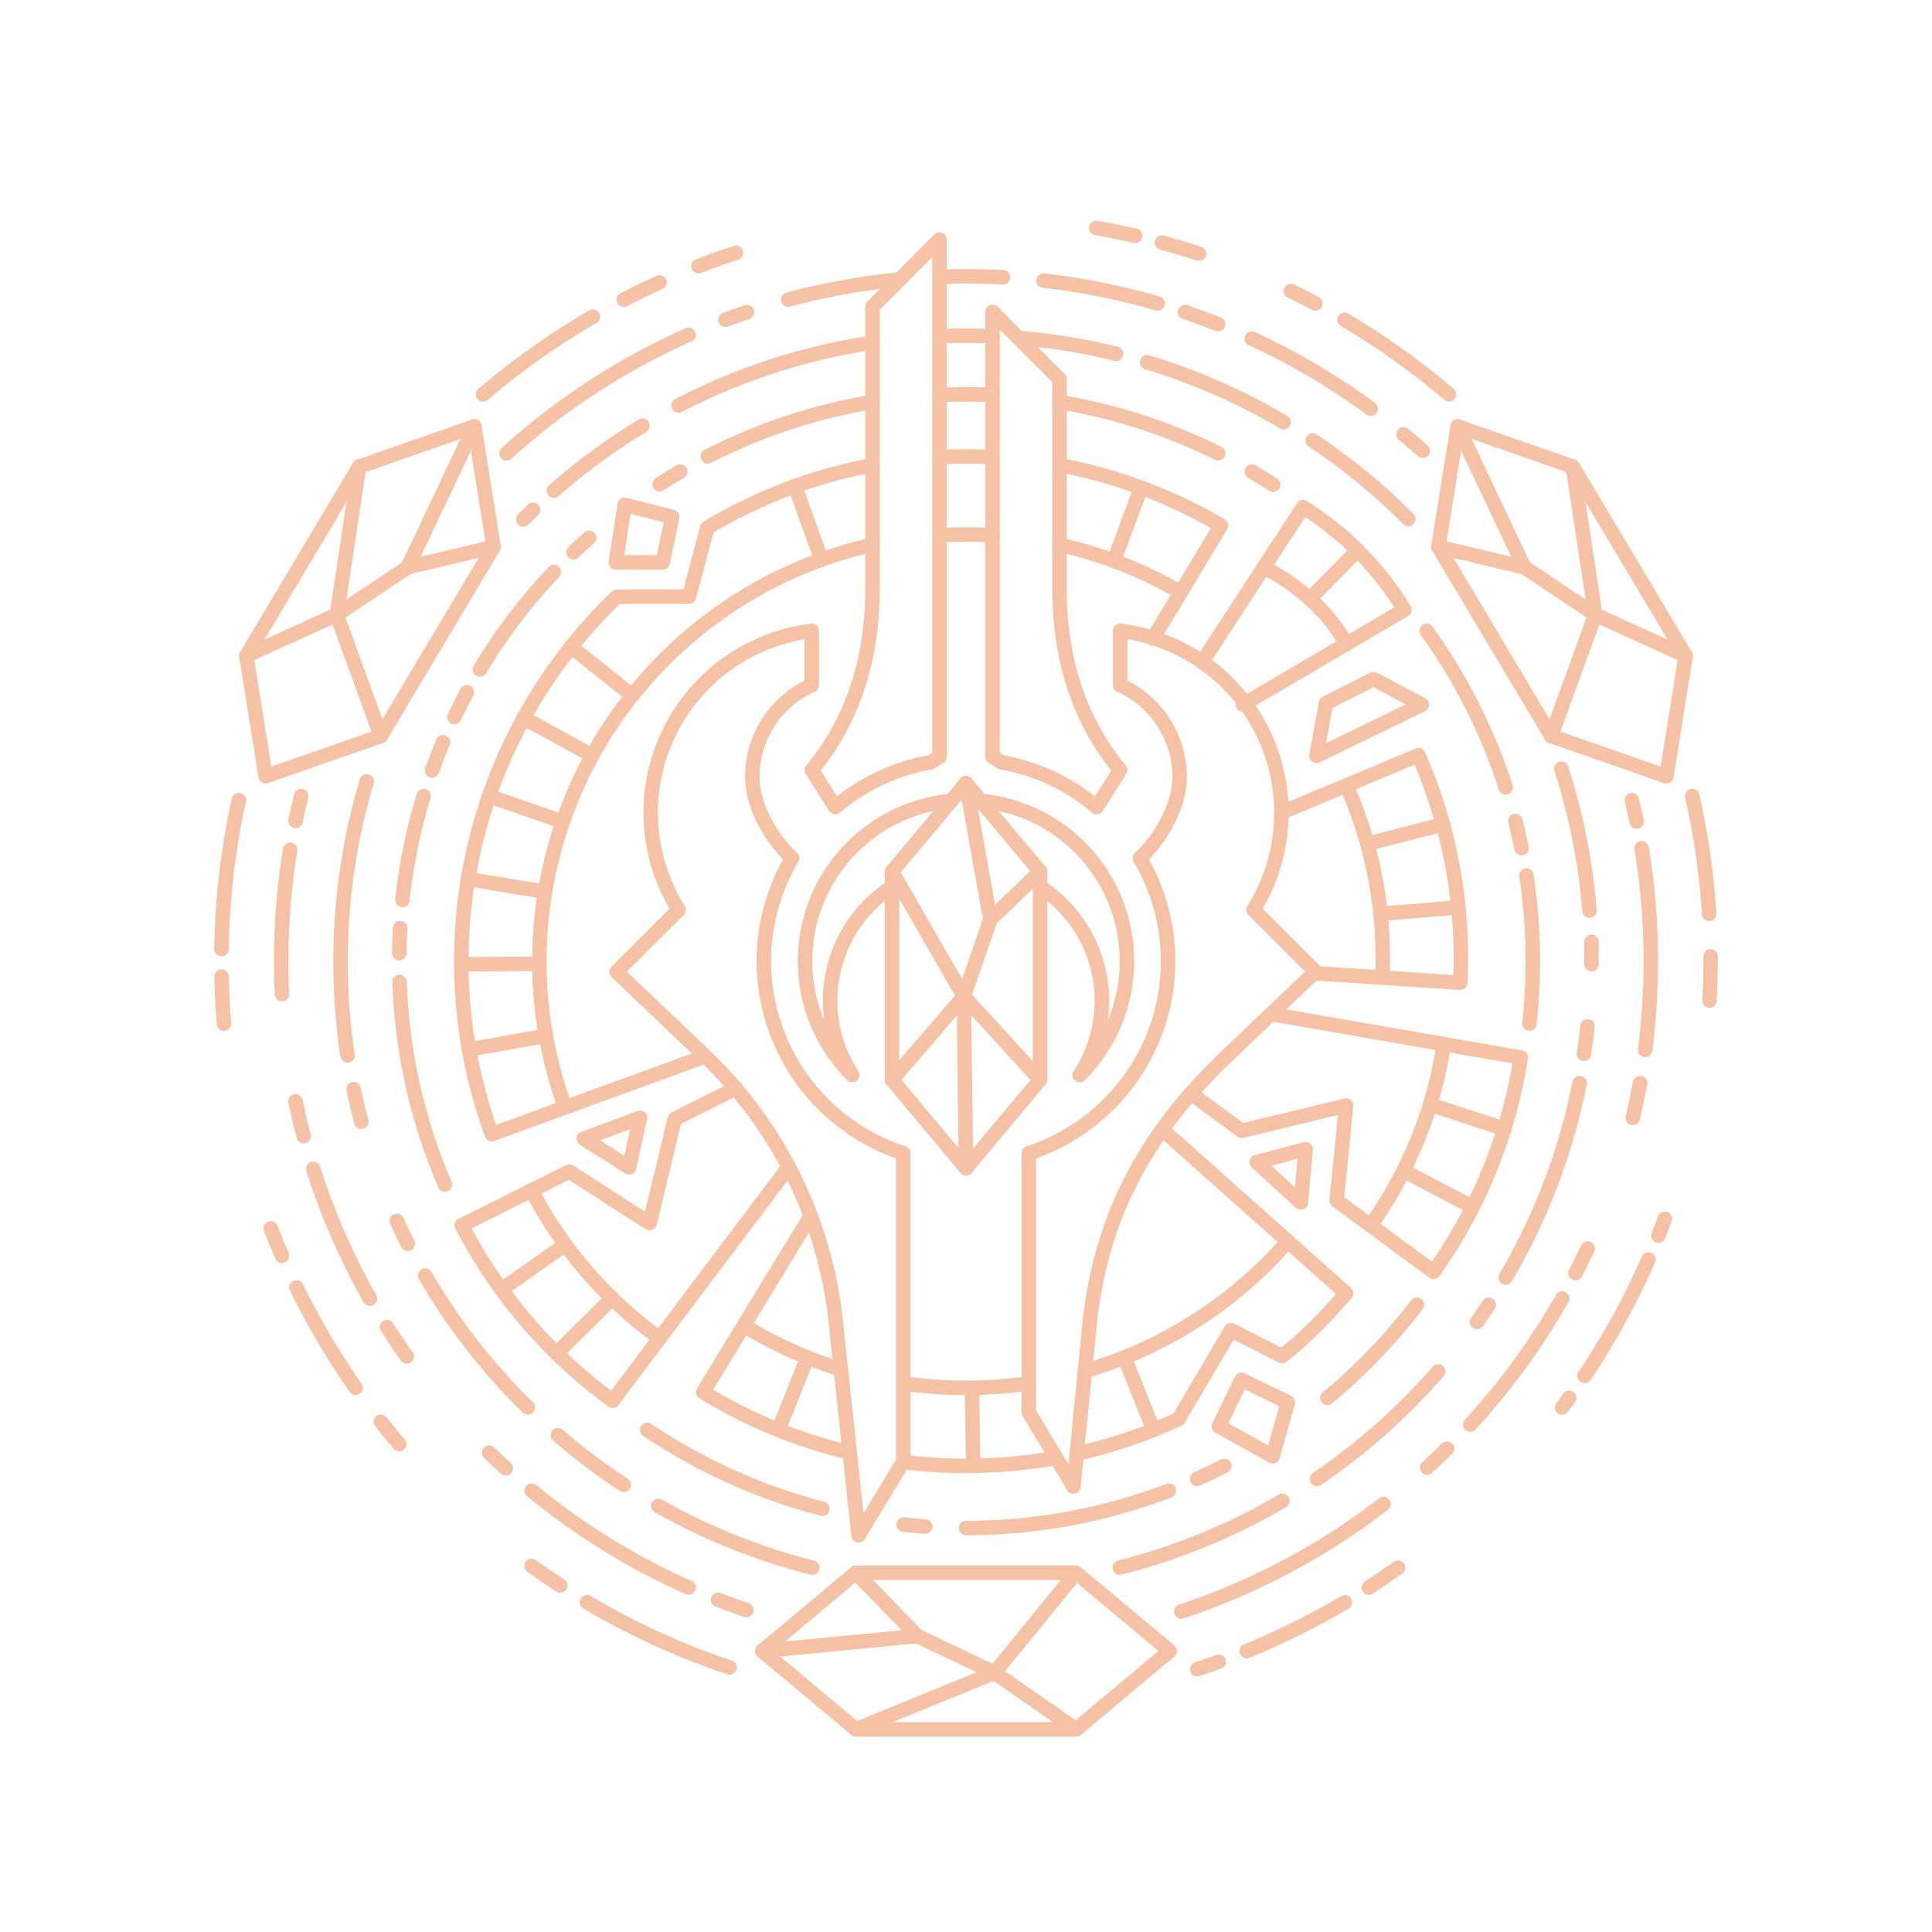 <svg xmlns="http://www.w3.org/2000/svg" viewBox="0 0 800 800"><defs><style>.a{fill:none;stroke:#f5c2a6;stroke-linecap:round;stroke-linejoin:round;stroke-width:6px;}</style></defs><title>WOW-crest</title><path class="a" d="M273.13,554.16a176,176,0,0,1-50.69-56.95q-1.2-2.13-2.33-4.29"/><line class="a" x1="207.61" y1="533.96" x2="234.05" y2="515.38"/><line class="a" x1="230.47" y1="560.36" x2="253.01" y2="538.09"/><polygon class="a" points="241.74 471.5 260.5 483.38 265 462.87 241.74 471.5"/><path class="a" d="M597.87,432.32a175.93,175.93,0,0,1-27.54,71.08q-1.35,2-2.76,4"/><line class="a" x1="609.79" y1="499.83" x2="581.2" y2="484.78"/><line class="a" x1="622.86" y1="467.45" x2="592.75" y2="457.55"/><polygon class="a" points="538.64 497.96 540.65 475.84 520.35 481.2 538.64 497.96"/><path class="a" d="M557.52,325.22a176.15,176.15,0,0,1,15,74.74c0,1.63-.08,3.26-.16,4.88"/><line class="a" x1="603.9" y1="375.71" x2="571.7" y2="378.41"/><line class="a" x1="597.48" y1="341.38" x2="566.77" y2="349.25"/><path class="a" d="M122.37,339.94q1.08-5.19,2.35-10.32"/><path class="a" d="M116.74,411.59q-.33-6.75-.32-13.59a286.55,286.55,0,0,1,3.73-46.15"/><path class="a" d="M125.77,470.48q-1.89-7.14-3.41-14.43"/><path class="a" d="M153.2,537.77A281.58,281.58,0,0,1,129.7,484"/><path class="a" d="M168.37,561.64q-4.22-6-8.14-12.14"/><path class="a" d="M209.43,608q-3.5-3.18-6.89-6.47"/><path class="a" d="M285.14,657.36a283.4,283.4,0,0,1-65-40.14"/><path class="a" d="M309,666.68q-5.9-2-11.68-4.24"/><path class="a" d="M572.87,622.82a283.11,283.11,0,0,1-83.75,44.48"/><path class="a" d="M646.85,537.68a284.38,284.38,0,0,1-38.08,52.24"/><path class="a" d="M657.4,517q-2.39,5.15-5,10.18"/><path class="a" d="M599.13,599.91q-4,4-8.22,7.79"/><path class="a" d="M679.1,448.5q-1.32,7.31-3,14.47"/><path class="a" d="M679.75,351.25a287.27,287.27,0,0,1,1.47,83.5"/><path class="a" d="M675.71,331.36q1,4.38,2,8.81"/><path class="a" d="M581.2,179.85q4,3.33,7.9,6.82"/><path class="a" d="M518.34,140.22a282.87,282.87,0,0,1,49.23,29"/><path class="a" d="M490.7,129.23q6.94,2.34,13.73,5"/><path class="a" d="M432.08,116.21a283.6,283.6,0,0,1,47.25,9.45"/><path class="a" d="M300.37,132.41c2.95-1.1,5.93-2.17,8.93-3.18"/><path class="a" d="M209.7,187.74a283.9,283.9,0,0,1,75.44-49.1"/><path class="a" d="M143.93,437.06a261,261,0,0,1,7.93-113.51"/><path class="a" d="M149.61,464.48q-1.77-6.68-3.18-13.49"/><path class="a" d="M168.85,515q-2.37-4.67-4.55-9.45"/><path class="a" d="M209.43,573.4a260,260,0,0,1-33.37-45.19"/><path class="a" d="M218.53,582.8q-4.67-4.59-9.1-9.4"/><path class="a" d="M258.32,614.85A259.08,259.08,0,0,1,231,594.26"/><path class="a" d="M336.32,649.11a257.2,257.2,0,0,1-63.73-25.56"/><path class="a" d="M531,621.48a257.58,257.58,0,0,1-67.35,27.64"/><path class="a" d="M595.5,567.89a260.12,260.12,0,0,1-50.14,44.5"/><path class="a" d="M616.46,540.27q-2.37,3.6-4.86,7.12"/><path class="a" d="M654.08,448.5A257.26,257.26,0,0,1,623.47,529"/><path class="a" d="M657.39,425q-.63,5.7-1.51,11.34"/><path class="a" d="M659,390c0,1.66,0,3.33,0,5q0,2.1,0,4.2"/><path class="a" d="M646.52,318.36a257.75,257.75,0,0,1,11.65,58.7"/><path class="a" d="M543.55,182.38a260.64,260.64,0,0,1,39.59,32.48"/><path class="a" d="M475,150a257.57,257.57,0,0,1,56.53,24.81"/><path class="a" d="M229.35,203.17a258.73,258.73,0,0,1,36.7-26.88"/><path class="a" d="M216.65,215.07q2-2,4.09-4"/><path class="a" d="M91.71,393a309.6,309.6,0,0,1,7.18-61.64"/><path class="a" d="M92.74,423.85q-.8-9.64-1-19.44"/><path class="a" d="M116.75,520q-2.41-5.61-4.63-11.34"/><path class="a" d="M147.28,574.68a307.91,307.91,0,0,1-24.5-41.56"/><path class="a" d="M165.29,598q-3.9-4.56-7.61-9.28"/><path class="a" d="M232,656.56q-6-3.93-11.86-8.12"/><path class="a" d="M302.08,690.45a306.06,306.06,0,0,1-59-27"/><path class="a" d="M504.67,688.11q-4.47,1.6-9,3.09"/><path class="a" d="M556.88,663.49a308.13,308.13,0,0,1-40.61,20.16"/><path class="a" d="M578.94,649.12q-6,4.26-12.15,8.25"/><path class="a" d="M649.76,578.83c-1,1.33-1.94,2.66-2.93,4"/><path class="a" d="M682.6,521.49a307.78,307.78,0,0,1-26.49,48.25"/><path class="a" d="M689.39,504.65q-1.3,3.54-2.69,7"/><path class="a" d="M708.32,396c0,.66,0,1.33,0,2q0,8.22-.43,16.33"/><path class="a" d="M700.72,329.63a308.19,308.19,0,0,1,7,48.78"/><path class="a" d="M556.72,132.42A309.45,309.45,0,0,1,600,163.28"/><path class="a" d="M534.51,120.48q5.16,2.51,10.2,5.19"/><path class="a" d="M481.14,100.46q7.77,2.12,15.36,4.62"/><path class="a" d="M453.92,94.38q8.15,1.44,16.13,3.29"/><path class="a" d="M289.23,110.21q7.72-3,15.51-5.52"/><path class="a" d="M258.33,124.08q7.28-3.78,14.79-7.18"/><path class="a" d="M200.05,163.29a309.39,309.39,0,0,1,45.44-32.17"/><path class="a" d="M340.5,624.75A238,238,0,0,1,268,592.09"/><path class="a" d="M383.14,632.11q-4.5-.32-8.95-.8"/><path class="a" d="M484,617.23a234.19,234.19,0,0,1-84,15.48"/><path class="a" d="M506.94,607q-5.55,2.85-11.27,5.4"/><path class="a" d="M586.69,540.27a236,236,0,0,1-37.05,38.56"/><path class="a" d="M632.05,362.55a237.6,237.6,0,0,1,1.25,61.3"/><path class="a" d="M627.47,339.94q1.42,5.56,2.57,11.24"/><path class="a" d="M590.77,261.23a234.12,234.12,0,0,1,32.7,64.8"/><path class="a" d="M518.34,195.26q4.49,2.63,8.85,5.44"/><path class="a" d="M273.12,200.5q4.22-2.7,8.54-5.23"/><path class="a" d="M237.45,228.69q3.21-3.09,6.53-6"/><path class="a" d="M198.74,277.17a235.12,235.12,0,0,1,30.61-40.31"/><path class="a" d="M188.12,296.9q2.48-5.19,5.21-10.24"/><path class="a" d="M178.89,319.08q2.12-5.94,4.55-11.74"/><path class="a" d="M166.64,372.66a233,233,0,0,1,8.77-43"/><path class="a" d="M165.31,394.67q.08-5.21.37-10.36"/><path class="a" d="M184.22,490.5a233.54,233.54,0,0,1-18.78-83.9"/><path class="a" d="M454.12,334.21l9.7-15.34c-17.72-21.46-25.1-47.27-25.1-75.1V157L411,129.23V313.41l3.57,2.2A83.33,83.33,0,0,1,454.12,334.21Z"/><path class="a" d="M519.05,376.73h0a75.84,75.84,0,0,0-55.21-115.51v22.48a41.63,41.63,0,0,1,24.61,38c0,12.15-7.8,25.65-16.47,33.63A83.67,83.67,0,0,1,426,477.53V584.82l18.49,30.72,6.94-69.71c5.56-46.33,25.76-79.17,56.82-108.74l36.44-34.7Z"/><path class="a" d="M385.45,315.61l3.57-2.2V99.23L361.28,127V243.77c0,27.83-7.38,53.64-25.1,75.1l9.7,15.34A83.33,83.33,0,0,1,385.45,315.61Z"/><path class="a" d="M291.74,437.09a178.26,178.26,0,0,1,54.53,112l9.23,86.65L374,605.27V477.53A83.67,83.67,0,0,1,328,355.32c-8.67-8-16.47-21.48-16.47-33.63a41.63,41.63,0,0,1,24.61-38V261.23A75.84,75.84,0,0,0,281,376.74h0L255.3,402.39l36.44,34.7"/><polygon class="a" points="430.65 447.1 430.65 360.9 400 324.27 369.35 360.9 369.35 447.1 400 483.73 430.65 447.1"/><polyline class="a" points="400 324.27 410.08 380.75 430.65 360.9"/><polyline class="a" points="369.35 360.9 399.09 412.6 410.08 380.75"/><polyline class="a" points="430.65 447.1 399.09 412.6 369.35 447.1"/><line class="a" x1="399.09" y1="412.6" x2="400" y2="483.73"/><polygon class="a" points="445.59 651.23 354.41 651.23 315.65 683.65 354.41 716.08 445.59 716.08 484.35 683.65 445.59 651.23"/><polyline class="a" points="315.65 683.65 379.86 677.45 354.41 651.23"/><polyline class="a" points="354.41 716.08 411.78 692.64 379.86 677.45"/><polyline class="a" points="445.59 651.23 411.78 692.64 445.59 716.08"/><polygon class="a" points="157.68 304.77 204.41 226.46 196.42 176.57 148.72 193.24 102 271.54 109.98 321.44 157.68 304.77"/><polyline class="a" points="196.42 176.57 168.85 234.89 204.41 226.46"/><polyline class="a" points="148.72 193.24 139.45 254.51 168.85 234.89"/><polyline class="a" points="157.68 304.77 139.45 254.51 102 271.54"/><polygon class="a" points="642.32 304.77 595.59 226.46 603.58 176.57 651.28 193.24 698 271.54 690.02 321.44 642.32 304.77"/><polyline class="a" points="603.58 176.57 631.15 234.89 595.59 226.46"/><polyline class="a" points="651.28 193.24 660.55 254.51 631.15 234.89"/><polyline class="a" points="642.32 304.77 660.55 254.51 698 271.54"/><line class="a" x1="226.02" y1="428.92" x2="194.2" y2="434.57"/><line class="a" x1="223.29" y1="399.1" x2="190.98" y2="399.3"/><line class="a" x1="225.65" y1="369.25" x2="193.76" y2="363.99"/><line class="a" x1="233" y1="340.23" x2="202.47" y2="329.66"/><line class="a" x1="245.15" y1="312.86" x2="216.84" y2="297.29"/><line class="a" x1="261.75" y1="287.94" x2="236.47" y2="267.81"/><line class="a" x1="340.15" y1="231.73" x2="329.21" y2="201.33"/><line class="a" x1="461.26" y1="232.25" x2="472.46" y2="201.94"/><line class="a" x1="334.36" y1="562.08" x2="322.36" y2="592.09"/><line class="a" x1="402.48" y1="574.71" x2="402.94" y2="607.02"/><path class="a" d="M523.3,234.94s23,10.73,34.08,31.75"/><line class="a" x1="562.12" y1="227.88" x2="542.38" y2="247.98"/><line class="a" x1="477.61" y1="592.09" x2="465.64" y2="562.08"/><polygon class="a" points="278.33 214.06 258.67 209 255 232.89 274.39 232.86 278.33 214.06"/><polygon class="a" points="514.06 571.33 504.67 590.58 527 603 533.26 580.67 514.06 571.33"/><polygon class="a" points="549.07 291.15 568.78 281.22 588.75 291.79 545.09 313.02 549.07 291.15"/><path class="a" d="M526.32,419.9l103.39,18a208.26,208.26,0,0,1-32.47,83.44q-1.79,2.67-3.63,5.28l-40.12-29.48,3.88-39.34-43.2,10.45-21-15.44"/><path class="a" d="M326.53,483.27,253.68,580a208.26,208.26,0,0,1-59.43-67c-1.05-1.87-2.06-3.75-3.05-5.64l44.54-22.25L269,506.51l10.41-43.2,25.3-12.64"/><path class="a" d="M514.65,291.78l66.87-39.27c-.69-1.14-1.4-2.27-2.13-3.38A129.91,129.91,0,0,0,539.59,210l-41.82,64.12"/><path class="a" d="M544.66,403l60,3.93c.1-2.12.17-4.26.21-6.4a208.21,208.21,0,0,0-17.54-87.8l-56.76,23.76"/><path class="a" d="M393.83,331.64a66.64,66.64,0,0,0-40.92,113.51,56.24,56.24,0,0,1,16.44-77.95"/><path class="a" d="M430.65,367.2a56.24,56.24,0,0,1,16.44,77.95,66.64,66.64,0,0,0-40.92-113.51"/><path class="a" d="M389,114.63q5.46-.21,11-.21c5.13,0,10.24.13,15.3.4"/><path class="a" d="M326.35,124.07a283.21,283.21,0,0,1,46.17-8.34"/><path class="a" d="M281,167.89a256.87,256.87,0,0,1,80.27-26"/><path class="a" d="M438.72,166.47a233.1,233.1,0,0,1,65.71,21.27"/><path class="a" d="M389,163.54q5.45-.25,11-.25c3.67,0,7.33.08,11,.25"/><path class="a" d="M293.07,189a232.92,232.92,0,0,1,68.21-22.54"/><path class="a" d="M361.28,192.6a207.74,207.74,0,0,0-68.42,25.94L285.33,247l-29.89.08a209.22,209.22,0,0,0-51.82,222.56l0,0,88.2-32.17"/><path class="a" d="M410.94,189.29c-3.62-.18-7.27-.28-10.94-.28s-7.34.1-11,.28"/><path class="a" d="M477.4,264.4l28.17-46.79a207.7,207.7,0,0,0-66.73-25"/><path class="a" d="M438.74,225.58a175.74,175.74,0,0,1,50.17,19.71"/><path class="a" d="M389,221.66q5.44-.34,11-.34t11,.34"/><path class="a" d="M234,458.57a176.85,176.85,0,0,1,127.28-233"/><path class="a" d="M348.17,567A176.31,176.31,0,0,1,309,549.5"/><path class="a" d="M426,572.78a178.84,178.84,0,0,1-52,0"/><path class="a" d="M533.26,514a176.79,176.79,0,0,1-84,53.71"/><path class="a" d="M445.86,601.93A207.33,207.33,0,0,0,488,587.61l21.7-36.8,21.2,10.73c10.33-8.11,17.87-16.17,26.51-26L481.27,467.7"/><path class="a" d="M374,605.38a211.1,211.1,0,0,0,63.37-1.72"/><path class="a" d="M335.68,503.46l-44.5,73,0,0a208,208,0,0,0,60.68,25"/><path class="a" d="M421.64,139.89a258.68,258.68,0,0,1,40.52,6.62"/><path class="a" d="M389,139.23c3.64-.15,7.29-.23,11-.23s7.31.08,10.94.23"/></svg>